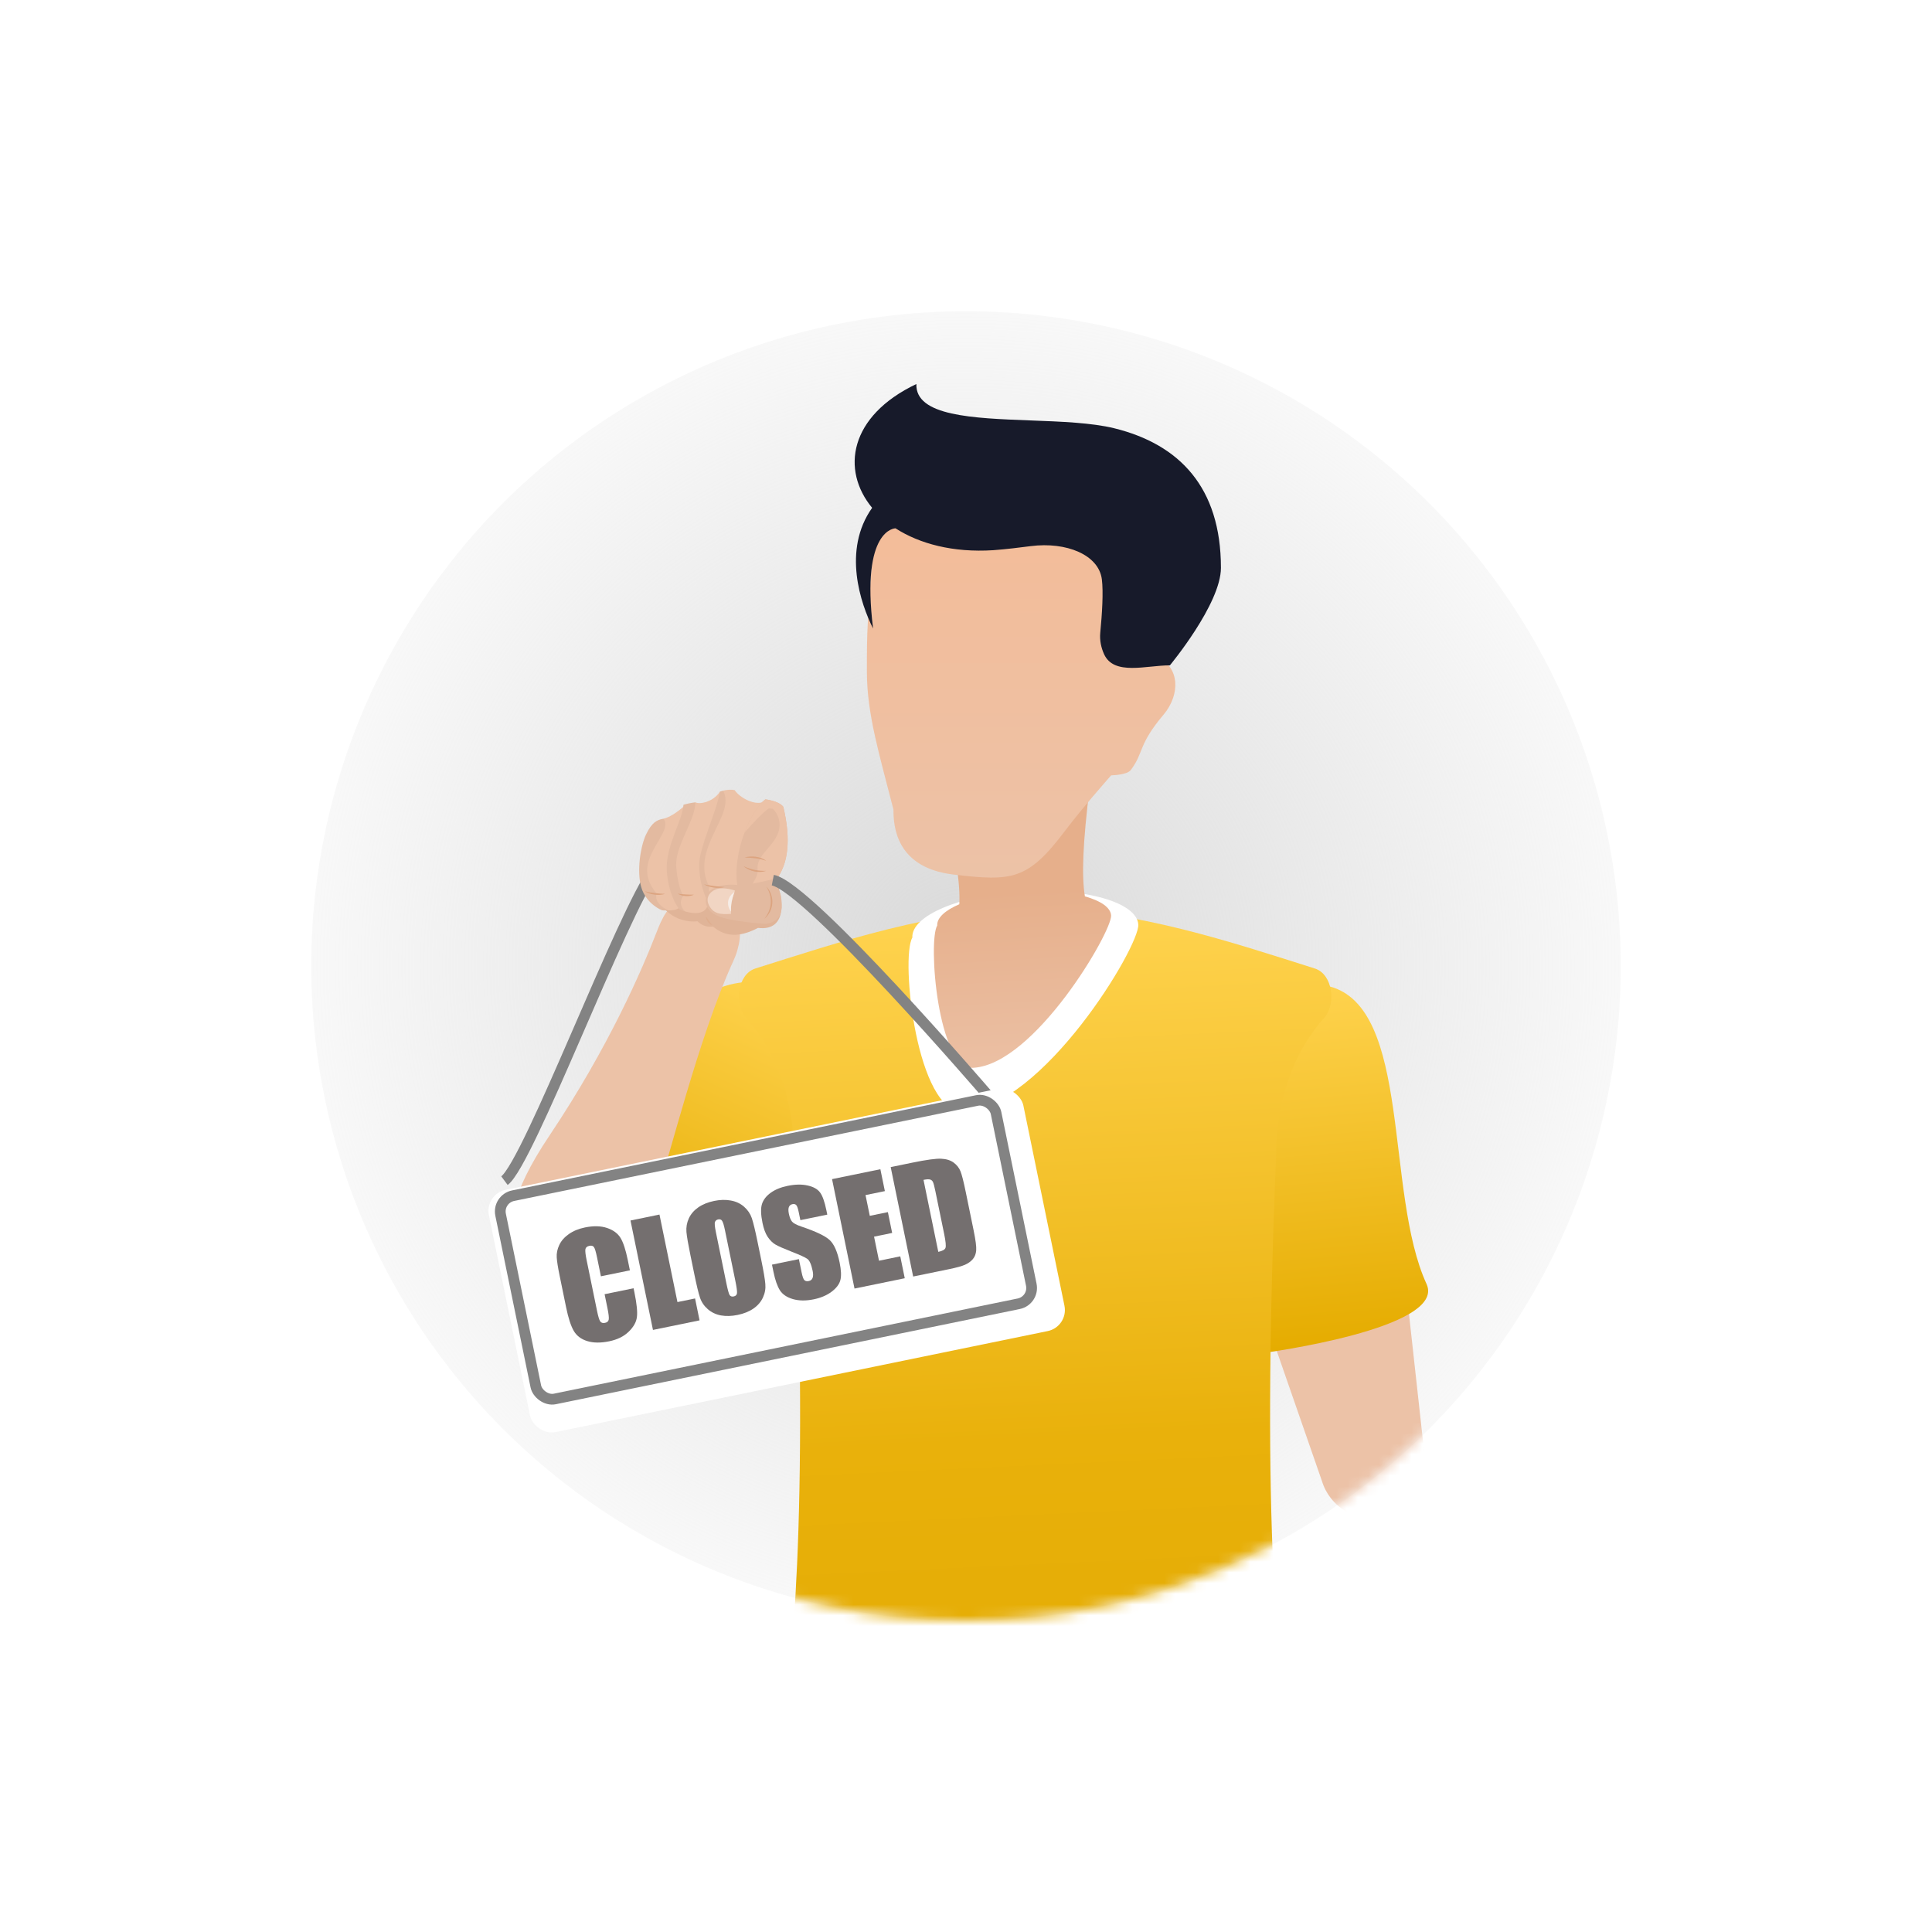<svg width="180" height="180" viewBox="0 0 180 180" fill="none" xmlns="http://www.w3.org/2000/svg">
<circle cx="90" cy="90" r="61" fill="url(#paint0_radial_1018_10499)"/>
<path d="M52.731 111.565C49.501 118.263 57.612 120.036 64.535 118.466L66 112.088C62.923 109.123 55.962 104.867 52.731 111.565Z" fill="#C2950E"/>
<mask id="mask0_1018_10499" style="mask-type:alpha" maskUnits="userSpaceOnUse" x="29" y="29" width="122" height="122">
<circle cx="90" cy="90" r="61" fill="#D9D9D9"/>
</mask>
<g mask="url(#mask0_1018_10499)">
<path d="M128.838 141.385C131.339 140.886 133.046 138.56 132.77 136.024L130.862 118.697C130.373 114.187 126.981 111.032 122.531 111.919C118.048 112.813 115.939 116.666 117.274 121.038L123.165 137.994C123.904 140.413 126.357 141.879 128.838 141.385Z" fill="#ECC2A7"/>
</g>
<path d="M53.859 117.127C51.968 115.416 51.696 112.543 53.233 110.508L63.761 96.615C66.496 92.994 71.026 92.027 74.39 95.071C77.779 98.138 77.613 102.528 74.224 105.596L60.467 117.127C58.592 118.824 55.735 118.824 53.859 117.127Z" fill="#ECC2A7"/>
<path d="M123.816 91.887C131.554 93.835 129 111.124 132.909 119.629C134.824 123.793 117.645 126.062 117.645 126.062C117.645 126.062 116.009 114.47 111.078 105.809C105.803 96.544 115.524 89.77 123.816 91.887Z" fill="url(#paint1_linear_1018_10499)"/>
<path d="M70.707 91.56C63.027 90.243 48.463 107.307 55.761 108.441C65.486 109.953 61.495 119.075 61.495 119.075C61.495 119.075 64.916 123.065 79.365 106.131C84.936 99.602 78.944 92.951 70.707 91.56Z" fill="url(#paint2_linear_1018_10499)"/>
<path d="M55.949 117.984C54.928 118.139 53.803 118.009 52.72 117.545C50.776 116.796 43.6 117.13 51.211 105.768C56.706 97.565 59.823 90.339 61.132 86.954C61.653 85.606 62.273 84.116 63.702 83.902C64.659 83.758 65.868 83.875 67.089 84.358C69.31 85.237 69.076 87.176 68.698 88.537C68.6 88.888 68.466 89.226 68.313 89.558C65.098 96.541 62.215 108.449 61.36 110.608C60.203 113.532 59.049 117.514 55.949 117.984Z" fill="#ECC2A7"/>
<mask id="mask1_1018_10499" style="mask-type:alpha" maskUnits="userSpaceOnUse" x="29" y="29" width="122" height="122">
<circle cx="90" cy="90" r="61" fill="#D9D9D9"/>
</mask>
<g mask="url(#mask1_1018_10499)">
<path d="M122.515 90.238C114.686 87.767 105.989 84.806 96.439 84.578C86.889 84.806 78.192 87.767 70.362 90.238C68.708 90.775 68.36 93.551 69.52 94.847C71.709 97.292 73.999 101.425 73.999 108.013C75.442 143.015 73.67 155.613 72.767 162.034L72.766 162.035C72.723 162.343 72.682 162.636 72.643 162.918C72.333 165.165 73.633 167.243 75.763 168.024C82.406 170.463 86.504 171.346 96.439 171.333C106.374 171.346 110.472 170.463 117.115 168.024C119.245 167.242 120.545 165.165 120.235 162.918C120.196 162.636 120.154 162.342 120.111 162.034C119.208 155.613 117.436 143.015 118.879 108.013C118.879 101.425 121.169 97.292 123.358 94.847C124.518 93.551 124.17 90.775 122.515 90.238Z" fill="url(#paint3_linear_1018_10499)"/>
</g>
<path d="M85.002 87.353C83.871 89.281 85.427 103.807 89.761 103.557C97.191 103.13 106.172 88.192 106.054 86.14C105.936 84.088 101.128 82.697 95.314 83.031C89.501 83.366 84.884 85.301 85.002 87.353Z" fill="white"/>
<path d="M94.652 69.403C94.567 69.408 94.482 69.414 94.398 69.422C94.314 69.424 94.229 69.427 94.144 69.432C90.361 69.65 87.089 70.577 87.738 74.001C89.04 79.334 89.484 82.367 89.376 84.248C88.062 84.811 87.279 85.51 87.32 86.225C86.445 87.642 87.349 99.677 90.684 99.484C96.402 99.155 103.607 86.797 103.52 85.293C103.477 84.547 102.549 83.923 101.079 83.514C100.768 81.653 100.866 78.597 101.541 73.206C101.792 69.73 98.435 69.185 94.652 69.403Z" fill="url(#paint4_linear_1018_10499)"/>
<path d="M105.518 59.168C105.65 58.3 105.787 57.398 105.933 56.46C107.518 46.41 99.41 38.248 90.276 41.596C86.358 43.045 82.925 44.382 81.538 48.381C80.766 58.556 80.766 58.556 80.766 62.562C80.766 66.567 81.947 70.34 83.241 75.426C83.241 76.868 83.401 80.843 88.842 81.481C94.283 82.118 95.745 82.019 99.201 77.44C100.905 75.184 103.524 72.238 103.524 72.238C103.649 72.228 105.008 72.202 105.354 71.742C106.599 70.082 106.003 69.424 108.419 66.567C109.958 64.747 110.104 61.833 107.213 60.958C106.554 60.786 106.556 60.421 105.898 60.662C107.176 59.098 105.418 59.83 105.518 59.168Z" fill="url(#paint5_linear_1018_10499)"/>
<path d="M102.658 53.977C102.37 51.688 99.35 50.46 96.041 50.88C94.977 51.016 93.8 51.165 92.55 51.26C88.788 51.503 85.665 50.659 83.431 49.221C83.431 49.221 80.19 49.221 81.342 58.556C80.19 56.267 78.461 51.26 81.254 47.313C78.343 43.79 79.114 38.761 85.376 35.778C85.276 38.766 90.62 38.967 96.021 39.171C98.863 39.278 101.721 39.386 103.811 39.9C109.873 41.393 113.751 45.394 113.751 52.904C113.751 56.267 108.995 61.989 108.995 61.989C106.781 61.989 103.797 62.969 102.869 60.959C102.59 60.355 102.443 59.641 102.508 58.968C102.68 57.182 102.807 55.158 102.658 53.977Z" fill="#171A2A"/>
<path d="M47 110C49.27 108.314 57.973 85.046 61 81" stroke="#838383"/>
<path d="M66.425 86.329C65.525 86.459 64.981 85.83 64.981 85.83C64.981 85.83 62.879 86.166 61.52 84.203C61.255 83.819 61.117 83.272 61.149 82.664C61.283 80.147 64.312 76.542 73.285 78.868C73.412 80.167 71.829 80.678 72.467 82.488C72.781 83.373 72.932 84.417 72.717 85.215C72.496 86.043 71.876 86.606 70.623 86.451C68.326 87.662 67.133 86.89 66.425 86.329Z" fill="#E0B498"/>
<path d="M62.308 84.827C62.037 84.835 61.802 84.818 61.748 84.817C61.605 84.82 60.193 84.181 59.748 82.671C59.303 81.163 59.674 78.824 60.201 77.725C60.731 76.628 61.206 76.394 61.739 76.293C61.76 76.291 61.777 76.286 61.798 76.281C62.321 76.166 62.99 75.768 63.773 75.08C63.773 75.08 64.398 74.886 62.981 77.905C61.567 80.925 62.745 83.299 63.288 84.372C63.362 84.735 62.782 84.816 62.308 84.827Z" fill="#ECC2A7"/>
<path d="M63.82 84.913C63.82 84.91 63.817 84.911 63.817 84.911C63.54 84.829 63.336 84.738 63.293 84.7C63.121 84.545 62.224 83.225 62.121 81.023C62.019 78.82 63.611 76.383 63.678 74.977C63.678 74.977 64.188 74.822 64.778 74.749C64.781 74.748 64.781 74.748 64.784 74.748C65.223 74.973 66.467 74.7 67.082 73.749C67.082 73.749 67.517 74.217 66.137 77.419C64.754 80.618 65.623 81.383 65.943 83.635C66.186 85.328 64.662 85.162 63.82 84.913Z" fill="#ECC2A7"/>
<path d="M66.608 84.338C66.368 84.3 66.196 84.232 66.116 84.174C65.867 84.001 65.193 82.619 65.135 80.692C65.084 79.063 66.768 75.629 67.082 73.749C67.082 73.749 67.194 73.708 67.369 73.665C67.648 73.597 68.083 73.528 68.455 73.62C68.867 74.275 70.423 75.21 71.346 74.606C71.299 74.694 70.527 76.112 69.647 78.692C68.737 81.358 70.019 83.351 68.712 83.974C67.842 84.39 67.086 84.419 66.608 84.338Z" fill="#ECC2A7"/>
<path d="M68.976 83.633C68.297 81.78 68.662 79.439 69.37 77.557C69.918 76.116 70.668 74.945 71.306 74.476C71.306 74.476 72.55 74.605 72.98 75.171C74.296 80.734 72.037 82.253 71.458 82.887C71.152 83.22 70.663 83.513 70.171 83.66C69.737 83.792 69.296 83.805 68.976 83.633Z" fill="#E3BAA0"/>
<g style="mix-blend-mode:darken">
<path d="M66.608 84.338C66.368 84.3 66.196 84.232 66.116 84.175C65.867 84.001 65.194 82.619 65.135 80.692C65.084 79.063 66.768 75.629 67.082 73.749C67.082 73.749 67.194 73.708 67.369 73.666C68.624 75.944 64.258 79 66.062 82.582C65.961 83.15 66.217 83.884 66.608 84.338Z" fill="black" fill-opacity="0.04"/>
</g>
<g style="mix-blend-mode:darken">
<path d="M63.817 84.911C63.54 84.829 63.336 84.738 63.293 84.7C63.121 84.545 62.224 83.225 62.121 81.023C62.019 78.82 63.611 76.383 63.678 74.977C63.678 74.977 64.188 74.822 64.778 74.749C64.806 76.494 62.796 78.849 63.01 80.888C63.235 83.036 63.692 83.456 63.692 83.456C63.692 83.456 63.029 84.087 63.817 84.911Z" fill="black" fill-opacity="0.04"/>
</g>
<g style="mix-blend-mode:darken">
<path d="M62.308 84.827C62.037 84.835 61.802 84.818 61.748 84.817C61.605 84.82 60.193 84.181 59.748 82.671C59.303 81.163 59.673 78.824 60.201 77.725C60.731 76.628 61.206 76.394 61.739 76.293C61.76 76.291 61.777 76.286 61.798 76.281C62.014 76.497 62.113 76.895 61.75 77.622C60.948 79.234 59.263 80.952 61.17 83.237C60.961 83.948 61.618 84.548 62.308 84.827Z" fill="black" fill-opacity="0.04"/>
</g>
<path d="M70.171 83.66C69.467 82.448 70.699 82.084 70.582 80.965C70.453 79.735 72.04 78.885 72.505 77.584C72.969 76.279 72.041 75.33 71.956 75.339C71.87 75.348 71.639 75.312 71.639 75.312C71.639 75.312 71.175 75.534 69.37 77.558C69.918 76.116 70.668 74.945 71.306 74.476C71.306 74.476 72.551 74.605 72.981 75.171C74.296 80.734 72.038 82.254 71.459 82.887C71.153 83.22 70.664 83.513 70.171 83.66Z" fill="#ECC2A7"/>
<path d="M71.302 86.072C71.302 86.072 67.94 85.882 66.713 85.267C65.487 84.653 65.599 83.529 66.13 83.011C66.665 82.493 67.773 82.349 68.719 82.45C69.665 82.551 72.327 81.826 72.327 81.826C72.704 82.487 72.418 82.757 72.588 83.035L72.591 83.038C72.742 83.281 72.82 83.598 72.83 84.379C72.839 85.031 72.609 85.431 72.327 85.675C71.88 86.065 71.302 86.072 71.302 86.072Z" fill="#E3BAA0"/>
<path d="M68.105 85.142C67.15 85.207 66.473 85.17 66.05 84.329C65.627 83.487 66.358 82.85 67.059 82.776C67.762 82.703 68.478 82.974 68.478 82.974C68.462 83.017 68.445 83.061 68.432 83.104C68.149 83.882 68.089 84.363 68.102 84.94C68.1 85.006 68.104 85.074 68.105 85.142Z" fill="#F1D5C3"/>
<path d="M71.391 82.598C71.785 82.99 71.991 83.573 71.955 84.14C71.921 84.707 71.645 85.261 71.205 85.602C71.381 85.388 71.527 85.157 71.628 84.908C71.728 84.659 71.792 84.397 71.807 84.131C71.843 83.598 71.691 83.062 71.391 82.598Z" fill="#DCA480"/>
<path d="M67.528 82.642C67.204 82.731 66.862 82.74 66.529 82.7C66.197 82.654 65.869 82.559 65.579 82.389C65.909 82.449 66.225 82.513 66.549 82.552C66.871 82.597 67.194 82.616 67.528 82.642Z" fill="#DCA480"/>
<path d="M64.655 83.355C64.419 83.469 64.15 83.497 63.891 83.484C63.761 83.475 63.631 83.457 63.506 83.42C63.38 83.384 63.256 83.338 63.148 83.263C63.406 83.298 63.651 83.322 63.9 83.337C64.149 83.354 64.395 83.356 64.655 83.355Z" fill="#DCA480"/>
<path d="M61.948 83.274C61.798 83.335 61.635 83.359 61.475 83.369C61.313 83.38 61.152 83.37 60.992 83.352C60.833 83.331 60.674 83.301 60.521 83.25C60.369 83.2 60.213 83.139 60.091 83.031C60.242 83.085 60.394 83.113 60.548 83.139C60.703 83.163 60.856 83.188 61.011 83.205C61.321 83.243 61.628 83.276 61.948 83.274Z" fill="#DCA480"/>
<path d="M71.394 81.132C71.046 81.254 70.656 81.268 70.29 81.192C70.108 81.153 69.928 81.097 69.76 81.015C69.592 80.935 69.431 80.839 69.295 80.713C69.632 80.86 69.971 80.977 70.321 81.046C70.495 81.085 70.671 81.108 70.85 81.122C71.029 81.14 71.209 81.131 71.394 81.132Z" fill="#DCA480"/>
<path d="M71.382 80.2C71.215 80.144 71.055 80.091 70.889 80.054C70.722 80.02 70.557 79.986 70.388 79.967C70.052 79.923 69.712 79.906 69.363 79.89C69.531 79.838 69.706 79.815 69.881 79.803C70.056 79.79 70.232 79.8 70.407 79.82C70.755 79.867 71.107 79.98 71.382 80.2Z" fill="#DCA480"/>
<path opacity="0.35" d="M65.764 85.378C65.879 85.516 65.965 85.655 66.059 85.788C66.152 85.924 66.244 86.053 66.355 86.192C66.265 86.173 66.187 86.123 66.118 86.068C66.046 86.013 65.989 85.944 65.937 85.872C65.888 85.798 65.845 85.721 65.817 85.637C65.788 85.554 65.767 85.468 65.764 85.378Z" fill="#DCA480"/>
<path opacity="0.68" d="M68.102 84.94C67.784 84.508 67.583 83.697 68.432 83.103C68.149 83.882 68.089 84.362 68.102 84.94Z" fill="#F9F9F9"/>
<path d="M92 102C92 102 75.39 82.667 72 82" stroke="#838383"/>
<g filter="url(#filter0_d_1018_10499)">
<rect x="44.147" y="110.256" width="50.833" height="23.044" rx="2" transform="rotate(-11.598 44.147 110.256)" fill="white"/>
</g>
<rect x="46.338" y="111.701" width="47.122" height="19.333" rx="1.5" transform="rotate(-11.598 46.338 111.701)" stroke="#838383"/>
<path d="M58.686 118.355L55.986 118.91L55.622 117.134C55.516 116.617 55.42 116.302 55.334 116.189C55.252 116.07 55.113 116.031 54.916 116.071C54.694 116.117 54.568 116.223 54.54 116.391C54.513 116.559 54.551 116.901 54.657 117.417L55.629 122.152C55.731 122.648 55.827 122.965 55.918 123.104C56.009 123.243 56.159 123.29 56.369 123.247C56.57 123.206 56.684 123.104 56.713 122.94C56.746 122.776 56.706 122.415 56.591 121.857L56.329 120.578L59.029 120.024L59.11 120.421C59.326 121.475 59.403 122.238 59.339 122.71C59.28 123.181 59.024 123.637 58.57 124.075C58.121 124.513 57.516 124.81 56.755 124.966C55.964 125.129 55.283 125.122 54.712 124.946C54.141 124.77 53.722 124.451 53.453 123.99C53.184 123.525 52.947 122.793 52.742 121.793L52.131 118.815C51.98 118.08 51.893 117.525 51.869 117.149C51.844 116.769 51.923 116.383 52.106 115.992C52.293 115.599 52.591 115.26 53 114.975C53.413 114.684 53.912 114.479 54.498 114.359C55.293 114.196 55.98 114.212 56.56 114.408C57.139 114.604 57.556 114.912 57.812 115.332C58.067 115.748 58.292 116.433 58.487 117.386L58.686 118.355Z" fill="#746F6F"/>
<path d="M61.442 113.157L63.116 121.311L64.758 120.975L65.176 123.015L60.835 123.906L58.742 113.711L61.442 113.157Z" fill="#746F6F"/>
<path d="M70.934 117.43C71.144 118.454 71.268 119.186 71.304 119.624C71.344 120.058 71.27 120.478 71.082 120.884C70.897 121.289 70.605 121.632 70.203 121.911C69.801 122.19 69.308 122.39 68.722 122.51C68.166 122.624 67.648 122.639 67.167 122.554C66.689 122.464 66.279 122.268 65.937 121.966C65.594 121.665 65.354 121.309 65.217 120.9C65.079 120.491 64.903 119.761 64.688 118.712L64.33 116.968C64.119 115.943 63.994 115.214 63.954 114.781C63.918 114.342 63.992 113.92 64.176 113.515C64.364 113.108 64.659 112.766 65.061 112.486C65.462 112.207 65.956 112.007 66.542 111.887C67.097 111.773 67.614 111.761 68.092 111.851C68.572 111.936 68.984 112.13 69.327 112.431C69.669 112.733 69.909 113.088 70.047 113.497C70.184 113.907 70.361 114.636 70.576 115.686L70.934 117.43ZM67.547 114.634C67.449 114.16 67.359 113.863 67.277 113.744C67.198 113.62 67.075 113.576 66.909 113.61C66.768 113.639 66.67 113.716 66.615 113.841C66.564 113.961 66.592 114.283 66.7 114.808L67.677 119.568C67.799 120.16 67.897 120.521 67.972 120.649C68.052 120.777 68.182 120.823 68.361 120.786C68.545 120.748 68.647 120.645 68.665 120.474C68.684 120.304 68.631 119.919 68.508 119.319L67.547 114.634Z" fill="#746F6F"/>
<path d="M77.076 113.164L74.569 113.678L74.413 112.923C74.341 112.57 74.263 112.352 74.179 112.269C74.095 112.185 73.978 112.159 73.829 112.19C73.666 112.223 73.555 112.314 73.497 112.461C73.442 112.608 73.442 112.814 73.496 113.078C73.566 113.418 73.666 113.665 73.795 113.817C73.92 113.971 74.217 114.127 74.686 114.284C76.031 114.739 76.906 115.159 77.311 115.544C77.715 115.929 78.019 116.621 78.225 117.62C78.374 118.346 78.396 118.9 78.291 119.28C78.191 119.659 77.917 120.017 77.469 120.354C77.02 120.687 76.467 120.921 75.808 121.056C75.086 121.204 74.441 121.197 73.872 121.033C73.308 120.869 72.905 120.595 72.661 120.212C72.418 119.829 72.218 119.255 72.061 118.491L71.924 117.824L74.431 117.309L74.686 118.55C74.764 118.932 74.849 119.17 74.94 119.265C75.035 119.36 75.172 119.388 75.352 119.351C75.531 119.315 75.65 119.218 75.707 119.062C75.768 118.905 75.771 118.69 75.715 118.417C75.592 117.817 75.428 117.442 75.223 117.291C75.014 117.141 74.53 116.919 73.77 116.625C73.009 116.326 72.499 116.1 72.241 115.948C71.982 115.795 71.744 115.56 71.527 115.241C71.315 114.921 71.153 114.491 71.042 113.949C70.882 113.169 70.865 112.577 70.992 112.175C71.123 111.772 71.394 111.423 71.806 111.128C72.217 110.83 72.743 110.614 73.385 110.483C74.086 110.339 74.705 110.328 75.242 110.449C75.784 110.57 76.169 110.784 76.397 111.092C76.628 111.394 76.827 111.951 76.993 112.761L77.076 113.164Z" fill="#746F6F"/>
<path d="M77.52 109.857L82.022 108.933L82.441 110.973L80.639 111.343L81.036 113.276L82.722 112.93L83.12 114.87L81.434 115.216L81.894 117.458L83.876 117.051L84.294 119.091L79.613 120.052L77.52 109.857Z" fill="#746F6F"/>
<path d="M82.984 108.736L85.004 108.321C86.308 108.053 87.201 107.932 87.683 107.955C88.169 107.978 88.559 108.099 88.854 108.319C89.148 108.538 89.359 108.808 89.487 109.127C89.614 109.442 89.777 110.082 89.975 111.048L90.708 114.618C90.896 115.534 90.977 116.156 90.951 116.485C90.928 116.809 90.826 117.081 90.644 117.302C90.461 117.519 90.217 117.696 89.911 117.833C89.604 117.966 89.128 118.099 88.482 118.232L85.077 118.931L82.984 108.736ZM86.042 109.926L87.419 116.632C87.808 116.552 88.032 116.428 88.09 116.258C88.148 116.084 88.108 115.657 87.968 114.977L87.155 111.017C87.06 110.555 86.984 110.262 86.928 110.138C86.871 110.014 86.784 109.933 86.665 109.897C86.545 109.856 86.337 109.865 86.042 109.926Z" fill="#746F6F"/>
<defs>
<filter id="filter0_d_1018_10499" x="43.508" y="99.397" width="57.707" height="36.072" filterUnits="userSpaceOnUse" color-interpolation-filters="sRGB">
<feFlood flood-opacity="0" result="BackgroundImageFix"/>
<feColorMatrix in="SourceAlpha" type="matrix" values="0 0 0 0 0 0 0 0 0 0 0 0 0 0 0 0 0 0 127 0" result="hardAlpha"/>
<feOffset dx="1" dy="1"/>
<feGaussianBlur stdDeviation="1"/>
<feComposite in2="hardAlpha" operator="out"/>
<feColorMatrix type="matrix" values="0 0 0 0 0 0 0 0 0 0 0 0 0 0 0 0 0 0 0.25 0"/>
<feBlend mode="normal" in2="BackgroundImageFix" result="effect1_dropShadow_1018_10499"/>
<feBlend mode="normal" in="SourceGraphic" in2="effect1_dropShadow_1018_10499" result="shape"/>
</filter>
<radialGradient id="paint0_radial_1018_10499" cx="0" cy="0" r="1" gradientUnits="userSpaceOnUse" gradientTransform="translate(90 90) rotate(90) scale(61)">
<stop stop-color="#D9D9D9"/>
<stop offset="1" stop-color="#D9D9D9" stop-opacity="0.18"/>
</radialGradient>
<linearGradient id="paint1_linear_1018_10499" x1="119.345" y1="91.565" x2="122.412" y2="125.625" gradientUnits="userSpaceOnUse">
<stop stop-color="#FFD34F"/>
<stop offset="1" stop-color="#E5AC00"/>
</linearGradient>
<linearGradient id="paint2_linear_1018_10499" x1="73.331" y1="92.078" x2="61.045" y2="118.933" gradientUnits="userSpaceOnUse">
<stop stop-color="#FFD34F"/>
<stop offset="1" stop-color="#E5AC00"/>
</linearGradient>
<linearGradient id="paint3_linear_1018_10499" x1="97.172" y1="84.578" x2="101.204" y2="170.918" gradientUnits="userSpaceOnUse">
<stop stop-color="#FFD34F"/>
<stop offset="0.573" stop-color="#E9B10B"/>
<stop offset="1" stop-color="#E1A900"/>
</linearGradient>
<linearGradient id="paint4_linear_1018_10499" x1="95.183" y1="83.039" x2="96.252" y2="101.614" gradientUnits="userSpaceOnUse">
<stop stop-color="#E6AF8B"/>
<stop offset="1" stop-color="#ECC2A7"/>
</linearGradient>
<linearGradient id="paint5_linear_1018_10499" x1="94.882" y1="40.833" x2="94.882" y2="82.726" gradientUnits="userSpaceOnUse">
<stop stop-color="#F5BB96"/>
<stop offset="1" stop-color="#ECC2A7"/>
</linearGradient>
</defs>
</svg>
